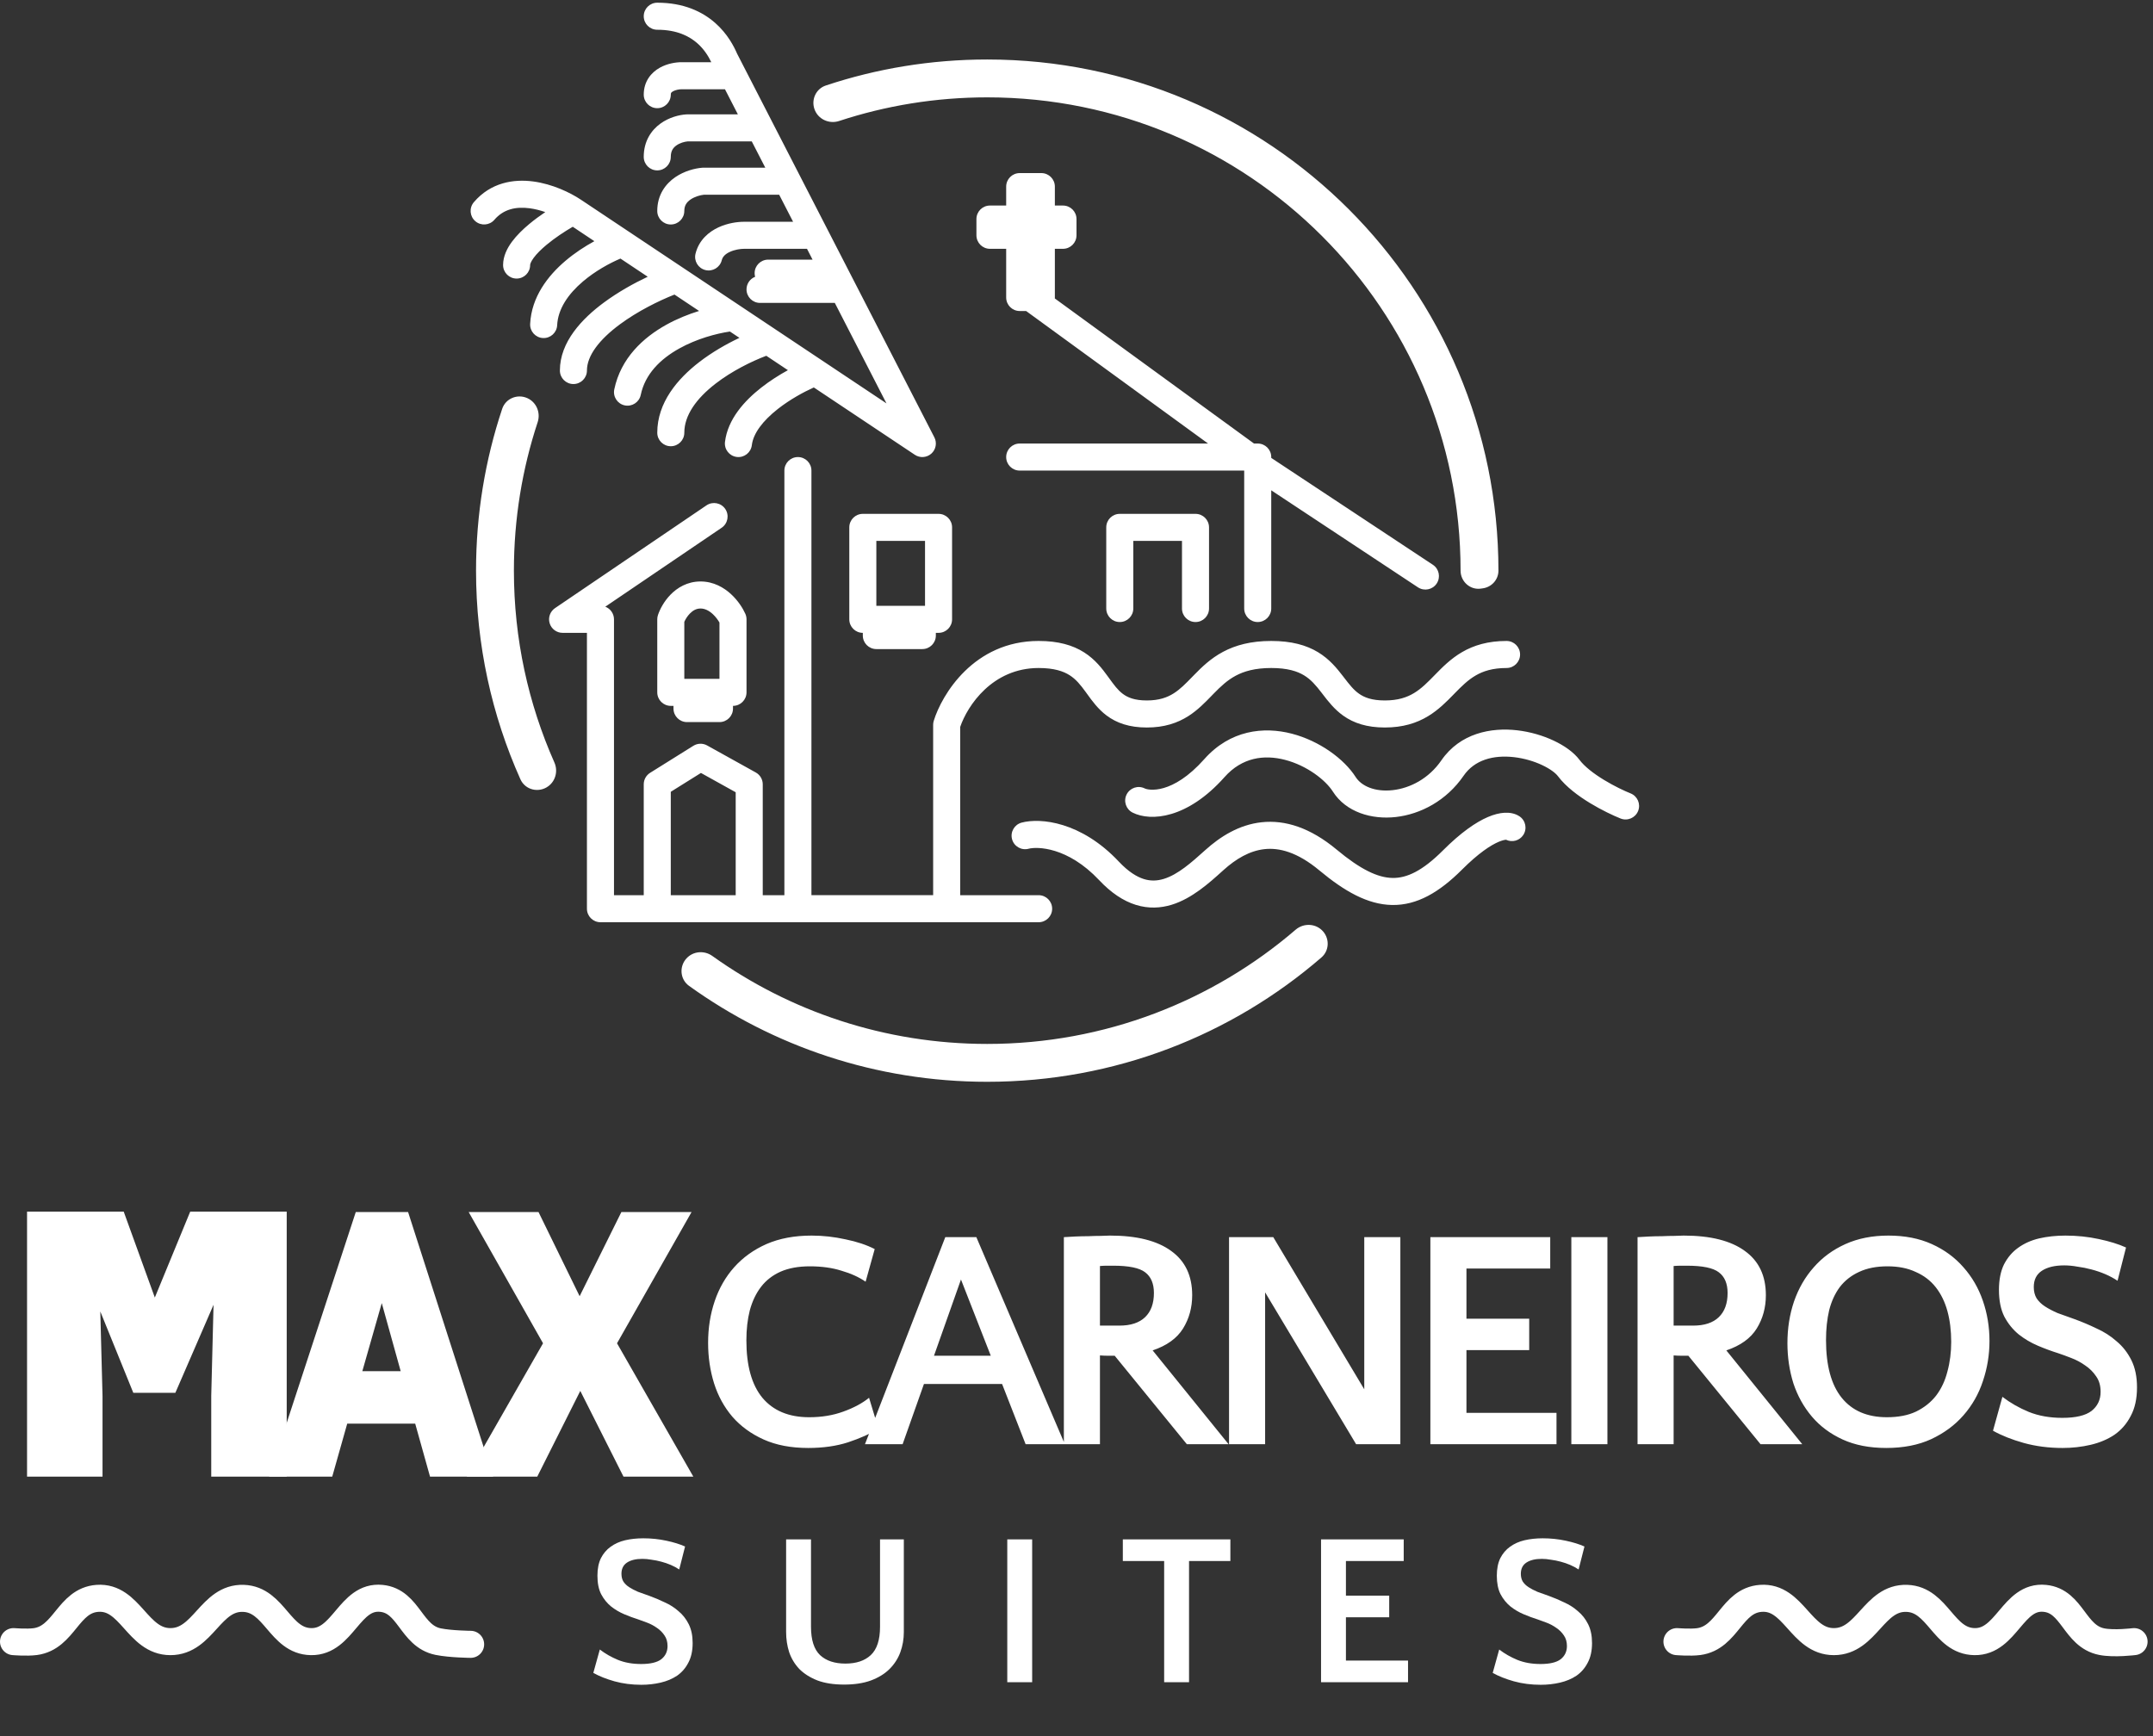 <svg fill="none" height="321" viewBox="0 0 398 321" width="398" xmlns="http://www.w3.org/2000/svg"><rect x="0" y="0" width="398" height="321" fill="#333333" stroke="none"/><path d="m2.5 303.5s2.451.205 4 0c5.424-.716 6.044-7.602 11.5-8 6.112-.446 7.372 8 13.5 8s7.375-8.211 13.5-8c5.792.199 6.705 7.898 12.5 8 5.96.105 7.068-8.592 13-8 5.13.512 5.447 6.978 10.5 8 2.297.465 6 .5 6 .5" stroke="#fff" stroke-linecap="round" stroke-linejoin="round" stroke-width="5"/><path d="m310 303.5s2.451.205 4 0c5.424-.716 6.044-7.602 11.5-8 6.112-.446 7.372 8 13.5 8s7.375-8.211 13.5-8c5.792.199 6.705 7.898 12.5 8 5.96.105 7.068-8.592 13-8 5.13.512 5.447 6.978 10.5 8 2.297.465 6 0 6 0" stroke="#fff" stroke-linecap="round" stroke-linejoin="round" stroke-width="5"/><g fill="#fff"><path clip-rule="evenodd" d="m121.5.5c-1.381 0-2.5 1.119-2.5 2.5s1.119 2.5 2.5 2.5c3.633 0 5.922 1.189 7.409 2.5 1.312 1.157 2.101 2.501 2.575 3.5h-5.484c-1.043 0-2.621.228-4.034 1.019-1.531.858-2.966 2.472-2.966 4.981 0 1.381 1.119 2.5 2.5 2.5s2.5-1.119 2.5-2.5c0-.226.052-.311.076-.346.037-.056.127-.157.333-.272.462-.259 1.134-.381 1.591-.381h8.016l2.388 4.644h-9.404c-.054 0-.108.002-.162.005-1.274.083-3.128.532-4.735 1.688-1.714 1.233-3.103 3.26-3.103 6.163 0 1.381 1.119 2.5 2.5 2.5s2.5-1.119 2.5-2.5c0-1.096.445-1.689 1.022-2.104.658-.473 1.509-.703 2.071-.752h11.881l2.497 4.856h-11.471c-.069 0-.139.003-.208.009-1.321.11-3.264.586-4.952 1.74-1.782 1.217-3.34 3.259-3.34 6.252 0 1.381 1.119 2.5 2.5 2.5s2.5-1.119 2.5-2.5c0-1.007.442-1.632 1.16-2.123.777-.53 1.777-.804 2.457-.877h13.924l2.571 5h-9.112c-1.201 0-2.999.249-4.688 1.031-1.716.795-3.593 2.286-4.237 4.862-.335 1.339.479 2.697 1.819 3.032 1.339.335 2.696-.48 3.031-1.819.156-.623.613-1.133 1.488-1.538.902-.418 1.955-.569 2.587-.569h11.682l1.028 2h-8.21c-1.381 0-2.5 1.119-2.5 2.5 0 .232.032.457.091.67-.931.364-1.591 1.27-1.591 2.33 0 1.381 1.119 2.5 2.5 2.5h13.823l9.55 18.578-56.486-37.658c-1.981-1.321-5.264-2.903-8.822-3.373-3.617-.478-7.837.179-10.963 3.826-.899 1.048-.777 2.627.271 3.525 1.048.899 2.627.777 3.525-.271 1.674-1.953 3.954-2.462 6.512-2.124.988.131 1.969.386 2.889.707-.998.672-2.014 1.417-2.961 2.206-1.177.98-2.326 2.091-3.201 3.276-.844 1.144-1.637 2.63-1.637 4.308 0 1.381 1.119 2.5 2.5 2.5s2.5-1.119 2.5-2.5c0-.122.082-.556.66-1.339.547-.741 1.366-1.561 2.377-2.402 1.541-1.283 3.345-2.465 4.842-3.335l3.997 2.665c-1.758.956-3.626 2.171-5.345 3.631-3.235 2.748-6.279 6.667-6.528 11.655-.069 1.379.993 2.553 2.372 2.622 1.379.069 2.553-.993 2.622-2.372.15-3.012 2.024-5.76 4.772-8.095 2.266-1.925 4.896-3.365 6.928-4.227l5.04 3.36c-2.615 1.236-5.505 2.849-8.097 4.764-4.043 2.986-8.14 7.28-8.14 12.573 0 1.381 1.119 2.5 2.5 2.5s2.5-1.119 2.5-2.5c0-2.707 2.236-5.69 6.11-8.552 3.261-2.409 7.142-4.326 10.073-5.489l4.545 3.03c-1.975.61-4.061 1.444-6.049 2.546-4.273 2.368-8.422 6.172-9.626 11.954-.282 1.352.585 2.676 1.937 2.957s2.676-.586 2.957-1.938c.796-3.818 3.577-6.617 7.156-8.6 3.196-1.772 6.767-2.737 9.329-3.117l1.756 1.17c-2.429 1.149-5.079 2.663-7.467 4.509-3.945 3.05-7.721 7.446-7.721 13.028 0 1.381 1.119 2.5 2.5 2.5s2.5-1.119 2.5-2.5c0-3.219 2.224-6.323 5.779-9.072 3.035-2.347 6.646-4.118 9.378-5.152l3.994 2.663c-1.624.891-3.352 1.983-4.961 3.248-3.042 2.391-6.167 5.795-6.672 10.017-.164 1.371.814 2.615 2.185 2.78s2.615-.814 2.779-2.185c.261-2.179 2.032-4.506 4.798-6.68 2.199-1.728 4.709-3.108 6.66-3.986l18.673 12.449c.948.632 2.202.543 3.052-.215.849-.758 1.079-1.995.558-3.008l-36.461-70.925c-.579-1.335-1.758-3.665-4.046-5.683-2.388-2.106-5.849-3.75-10.716-3.75zm67 31.5c-1.381 0-2.5 1.119-2.5 2.5v3.5h-3c-1.381 0-2.5 1.119-2.5 2.5v3c0 1.381 1.119 2.5 2.5 2.5h3v9c0 1.381 1.119 2.5 2.5 2.5h1.186l33.636 24.5h-34.822c-1.381 0-2.5 1.119-2.5 2.5s1.119 2.5 2.5 2.5h41.5v25.5c0 1.381 1.119 2.5 2.5 2.5s2.5-1.119 2.5-2.5v-21.85l27.121 17.935c1.152.762 2.703.446 3.464-.706.762-1.152.446-2.703-.706-3.464l-29.879-19.759v-.156c0-1.381-1.119-2.5-2.5-2.5h-.686l-36.82-26.82c.004-.059.006-.12.006-.18v-9h1.5c1.381 0 2.5-1.119 2.5-2.5v-3c0-1.381-1.119-2.5-2.5-2.5h-1.5v-3.5c0-1.381-1.119-2.5-2.5-2.5zm-38.5 55c0-1.381-1.119-2.5-2.5-2.5s-2.5 1.119-2.5 2.5v78.5h-4v-20.5c0-.908-.492-1.744-1.286-2.185l-9-5c-.795-.442-1.768-.417-2.539.065l-8 5c-.731.457-1.175 1.258-1.175 2.12v20.5h-5.5v-51c0-1.066-.667-1.976-1.606-2.335l21.51-14.596c1.142-.775 1.44-2.33.665-3.473-.776-1.143-2.33-1.44-3.473-.665l-28 19c-.908.617-1.308 1.754-.986 2.803.323 1.05 1.292 1.766 2.39 1.766h4.5v51c0 1.381 1.119 2.5 2.5 2.5h81c1.381 0 2.5-1.119 2.5-2.5s-1.119-2.5-2.5-2.5h-14.5v-31.105c1.348-3.944 5.958-10.895 14.5-10.895 2.878 0 4.577.602 5.723 1.33 1.191.755 2.018 1.783 3.005 3.14.085.117.172.238.262.362.879 1.22 1.991 2.763 3.572 3.949 1.865 1.398 4.222 2.219 7.438 2.219 3.22 0 5.656-.82 7.68-2.111 1.714-1.093 3.091-2.513 4.262-3.721v-.001c.139-.143.275-.283.408-.42 1.323-1.353 2.519-2.486 4.086-3.323 1.528-.817 3.553-1.424 6.564-1.424 3.019 0 4.83.61 6.064 1.357 1.275.772 2.16 1.815 3.208 3.172.088.113.178.231.27.351.94 1.226 2.117 2.762 3.777 3.94 1.934 1.373 4.364 2.18 7.681 2.18 3.318 0 5.859-.805 7.97-2.078 1.954-1.177 3.459-2.719 4.73-4.02l.15-.155c1.365-1.396 2.506-2.53 3.946-3.367 1.373-.799 3.124-1.38 5.704-1.38 1.381 0 2.5-1.119 2.5-2.5s-1.119-2.5-2.5-2.5c-3.42 0-6.044.794-8.218 2.058-2.103 1.223-3.679 2.835-5 4.187l-.007.008c-1.386 1.418-2.496 2.549-3.886 3.387-1.311.79-2.957 1.36-5.389 1.36-2.433 0-3.816-.568-4.788-1.258-1.018-.722-1.75-1.672-2.783-3.01l-.201-.261c-1.077-1.393-2.442-3.1-4.574-4.391-2.171-1.315-4.923-2.08-8.654-2.08-3.739 0-6.589.768-8.921 2.014-2.292 1.225-3.94 2.842-5.304 4.239-.135.137-.265.271-.393.403l-.003.002c-1.233 1.267-2.195 2.255-3.387 3.015-1.211.772-2.712 1.327-4.992 1.327-2.284 0-3.552-.554-4.438-1.219-.944-.708-1.62-1.64-2.591-2.978l-.199-.273c-1.013-1.393-2.311-3.115-4.37-4.422-2.104-1.335-4.78-2.108-8.402-2.108-12.006 0-17.913 9.967-19.389 14.765-.074.238-.111.486-.111.735v31.5h-22.5zm-14 59.471v19.029h-12v-19.114l5.575-3.485zm23.5-51.471c-1.381 0-2.5 1.119-2.5 2.5v17c0 1.381 1.119 2.5 2.5 2.5v.5c0 1.381 1.119 2.5 2.5 2.5h8.5c1.381 0 2.5-1.119 2.5-2.5v-.5h.5c1.381 0 2.5-1.119 2.5-2.5v-17c0-1.381-1.119-2.5-2.5-2.5zm2.5 17h9v-12h-9zm45-17c-1.381 0-2.5 1.119-2.5 2.5v15c0 1.381 1.119 2.5 2.5 2.5s2.5-1.119 2.5-2.5v-12.5h9v12.5c0 1.381 1.119 2.5 2.5 2.5s2.5-1.119 2.5-2.5v-15c0-1.381-1.119-2.5-2.5-2.5zm-80.5 30.5v-10.536c.199-.446.546-1.037 1.029-1.533.584-.6 1.226-.931 1.971-.931.774 0 1.531.358 2.255 1.025.551.509.977 1.104 1.245 1.571v10.404zm11.5 2.5c0 1.381-1.119 2.5-2.5 2.5v.5c0 1.381-1.119 2.5-2.5 2.5h-6c-1.381 0-2.5-1.119-2.5-2.5v-.5h-.5c-1.381 0-2.5-1.119-2.5-2.5v-13.5c0-.269.043-.536.128-.791.352-1.054 1.106-2.52 2.318-3.765 1.241-1.275 3.099-2.444 5.554-2.444 2.426 0 4.336 1.142 5.645 2.35 1.297 1.196 2.185 2.613 2.64 3.635.142.319.215.665.215 1.015zm132.56 15.416c2.021-2.939 5.523-3.875 9.34-3.433 1.878.218 3.695.766 5.184 1.467 1.541.725 2.509 1.507 2.916 2.05 1.491 1.988 3.821 3.687 5.913 4.96 2.14 1.303 4.291 2.314 5.659 2.861 1.281.513 2.736-.111 3.249-1.393.513-1.281-.111-2.736-1.393-3.249-1.132-.453-3.031-1.342-4.916-2.49-1.933-1.176-3.603-2.477-4.512-3.689-1.093-1.457-2.875-2.675-4.787-3.575-1.964-.924-4.304-1.626-6.738-1.908-4.808-.558-10.556.506-14.035 5.567-2.315 3.367-5.772 5.133-8.97 5.494-3.294.372-5.796-.747-6.861-2.42-2.131-3.349-6.698-6.689-11.792-8.015-5.247-1.365-11.421-.664-16.186 4.696-5.937 6.68-10.366 5.748-11.013 5.425-1.235-.618-2.737-.117-3.354 1.118-.618 1.235-.117 2.737 1.118 3.354 3.353 1.677 10.124 1.145 16.987-6.575 3.235-3.64 7.311-4.189 11.189-3.179 4.031 1.049 7.464 3.709 8.833 5.86 2.435 3.827 7.183 5.208 11.639 4.705 4.552-.514 9.345-2.998 12.53-7.631zm-.292 17.352c3.067-3.067 5.309-4.505 6.743-5.121.714-.306 1.167-.383 1.383-.394l.019-.001c1.106.535 2.466.186 3.167-.865.766-1.149.456-2.701-.693-3.467-.852-.568-1.863-.709-2.763-.66-.939.051-1.974.316-3.085.793-2.216.951-4.974 2.846-8.307 6.179-3.806 3.806-6.685 5.126-9.314 5.081-2.733-.047-5.919-1.568-10.318-5.234-4.891-4.076-9.543-5.528-13.866-5.065-4.237.454-7.713 2.703-10.406 5.128-2.62 2.357-5.071 4.538-7.688 5.344-1.211.372-2.411.426-3.68.033-1.298-.403-2.851-1.332-4.639-3.232-6.966-7.401-14.49-8.129-17.965-7.203-1.334.356-2.127 1.726-1.772 3.06.356 1.334 1.726 2.127 3.06 1.772 1.525-.407 7.201-.402 13.035 5.797 2.212 2.35 4.471 3.859 6.799 4.581 2.356.731 4.593.598 6.632-.03 3.73-1.147 6.921-4.024 9.277-6.148l.285-.258c2.307-2.075 4.831-3.576 7.594-3.872 2.677-.287 6.025.511 10.134 3.935 4.601 3.834 8.915 6.313 13.432 6.391 4.621.08 8.742-2.35 12.936-6.544zm8.246-5.514s-.006 0-.018-.002c.012.001.018.001.018.002zm-39.006 16.629c1.51-1.299 3.802-1.174 5.095.341 1.215 1.425 1.096 3.56-.321 4.785-16.566 14.325-38.162 22.991-61.782 22.991-20.572 0-39.609-6.574-55.125-17.735-1.659-1.194-1.855-3.561-.478-5.072 1.232-1.35 3.289-1.524 4.776-.461 14.327 10.242 31.873 16.268 50.827 16.268 21.776 0 41.695-7.955 57.008-21.117zm30.492-66.383c0 2.011 1.756 3.606 3.747 3.322l.376-.054c1.638-.234 2.877-1.613 2.877-3.268 0-52.191-42.309-94.5-94.5-94.5-10.428 0-20.461 1.689-29.841 4.808-1.786.594-2.71 2.538-2.115 4.324.627 1.881 2.69 2.858 4.573 2.238 8.614-2.836 17.82-4.37 27.383-4.37 48.325 0 87.5 39.175 87.5 87.5zm-177.169-29.91c.64-1.921 2.812-2.816 4.657-1.982 1.683.76 2.482 2.691 1.903 4.445-2.849 8.633-4.391 17.86-4.391 27.448 0 12.623 2.673 24.621 7.483 35.46.685 1.542.249 3.366-1.102 4.379-1.758 1.318-4.284.727-5.182-1.279-5.269-11.775-8.199-24.825-8.199-38.56 0-10.453 1.697-20.51 4.831-29.91z" fill-rule="evenodd"/><path d="m107.146 240.768-7.772-15.909-.137-.281h-.312-10.57-.858l.423.747 13.041 23.019-13.394 23.408-.428.748h.862 10.699.308l.138-.276 8.126-16.191 8.157 16.192.139.275h.308 10.57.862l-.428-.748-13.393-23.407 13.072-23.02.424-.747h-.859-10.635-.31l-.138.278z" stroke="#fff"/><path d="m79.772 272.135.102.365h.379 9.539.686l-.21-.653-15.082-46.922-.112-.347h-.364-8.218-.362l-.113.344-15.372 46.922-.215.656h.69 9.539.378l.103-.364 2.668-9.433h13.325zm-5.043-18.134h-8.412l4.262-14.93z" stroke="#fff"/><path d="m22.637 224.83-.119-.33h-.351-16.167-.5v.5 47 .5h.5 11.952.5v-.5-13.913h0l-0-.013-.483-18.357 6.886 16.976.127.312h.337 6.439.328l.131-.301 7.824-18.041-.213 8.42-.278 10.992h-0v.012 13.913.5h.5 11.952.5v-.5-47-.5h-.5-16.167-.335l-.128.31-6.78 16.461z" stroke="#fff"/><path d="m160.016 236.956c-1.237-.851-2.726-1.527-4.466-2.03-1.701-.541-3.654-.812-5.858-.812-2.088 0-3.886.329-5.394.986-1.469.657-2.668 1.585-3.596 2.784s-1.624 2.649-2.088 4.35c-.425 1.663-.638 3.519-.638 5.568 0 4.679.986 8.217 2.958 10.614 2.011 2.397 4.891 3.596 8.642 3.596 2.32 0 4.427-.348 6.322-1.044 1.933-.696 3.519-1.547 4.756-2.552l1.74 5.742c-1.547.928-3.422 1.759-5.626 2.494-2.165.696-4.621 1.044-7.366 1.044-3.171 0-5.916-.522-8.236-1.566s-4.253-2.455-5.8-4.234c-1.508-1.779-2.629-3.828-3.364-6.148-.735-2.359-1.102-4.853-1.102-7.482 0-2.745.406-5.317 1.218-7.714s2.011-4.485 3.596-6.264c1.624-1.817 3.615-3.248 5.974-4.292 2.397-1.044 5.181-1.566 8.352-1.566 2.088 0 4.176.232 6.264.696 2.088.425 3.886 1.025 5.394 1.798zm36.826 30.044h-7.25l-4.35-11.136h-14.442l-3.944 11.136h-6.96l14.848-38.28h5.742zm-24.186-16.356h10.498l-5.51-14.094zm33.404 0c-.425 0-.87 0-1.334 0-.425 0-.889-.019-1.392-.058v16.414h-6.67v-38.28c.619-.039 1.315-.077 2.088-.116.812-.039 1.624-.058 2.436-.058.812-.039 1.566-.058 2.262-.058.735-.039 1.315-.058 1.74-.058 4.949 0 8.719.947 11.31 2.842 2.591 1.856 3.886 4.582 3.886 8.178 0 2.281-.561 4.331-1.682 6.148s-2.997 3.171-5.626 4.06l14.036 17.342h-7.714zm-.29-16.646c-.309 0-.677 0-1.102 0s-.87.019-1.334.058v11.02h3.596c2.088 0 3.673-.522 4.756-1.566s1.624-2.533 1.624-4.466c0-1.74-.541-3.016-1.624-3.828-1.044-.812-3.016-1.218-5.916-1.218zm46.426 22.852v-28.13h6.67v38.28h-8.178l-16.82-28.072v28.072h-6.67v-38.28h8.178zm30.489-7.25h-11.6v11.6h16.646v5.8h-23.316v-38.28h22.156v5.8h-15.486v9.28h11.6zm14.459 17.4h-6.67v-38.28h6.67zm14.965-16.356c-.425 0-.87 0-1.334 0-.425 0-.889-.019-1.392-.058v16.414h-6.67v-38.28c.619-.039 1.315-.077 2.088-.116.812-.039 1.624-.058 2.436-.058.812-.039 1.566-.058 2.262-.058.735-.039 1.315-.058 1.74-.058 4.95 0 8.72.947 11.31 2.842 2.591 1.856 3.886 4.582 3.886 8.178 0 2.281-.56 4.331-1.682 6.148-1.121 1.817-2.996 3.171-5.626 4.06l14.036 17.342h-7.714zm-.29-16.646c-.309 0-.676 0-1.102 0-.425 0-.87.019-1.334.058v11.02h3.596c2.088 0 3.674-.522 4.756-1.566 1.083-1.044 1.624-2.533 1.624-4.466 0-1.74-.541-3.016-1.624-3.828-1.044-.812-3.016-1.218-5.916-1.218zm37.276-5.568c3.016 0 5.684.522 8.004 1.566s4.272 2.475 5.858 4.292c1.585 1.779 2.784 3.847 3.596 6.206s1.218 4.833 1.218 7.424c0 2.552-.406 5.027-1.218 7.424-.774 2.359-1.972 4.466-3.596 6.322-1.586 1.817-3.577 3.287-5.974 4.408-2.359 1.083-5.124 1.624-8.294 1.624-3.094 0-5.781-.522-8.062-1.566-2.282-1.044-4.176-2.455-5.684-4.234s-2.649-3.828-3.422-6.148c-.735-2.359-1.102-4.833-1.102-7.424 0-2.745.406-5.317 1.218-7.714.85-2.436 2.068-4.543 3.654-6.322 1.585-1.817 3.538-3.248 5.858-4.292s4.968-1.566 7.946-1.566zm-.29 33.582c2.126 0 3.924-.348 5.394-1.044 1.508-.735 2.745-1.721 3.712-2.958.966-1.276 1.662-2.765 2.088-4.466.464-1.701.696-3.519.696-5.452 0-2.088-.232-3.983-.696-5.684s-1.18-3.171-2.146-4.408c-.967-1.237-2.204-2.185-3.712-2.842-1.47-.696-3.21-1.044-5.22-1.044-2.05 0-3.809.348-5.278 1.044-1.431.657-2.61 1.585-3.538 2.784-.89 1.199-1.547 2.629-1.972 4.292-.387 1.663-.58 3.499-.58 5.51 0 4.717.966 8.275 2.9 10.672 1.933 2.397 4.717 3.596 8.352 3.596zm27.155-24.07c0 .812.174 1.508.522 2.088.386.58.908 1.083 1.566 1.508.657.425 1.43.831 2.32 1.218.928.348 1.952.715 3.074 1.102 1.392.503 2.764 1.083 4.118 1.74 1.392.619 2.629 1.411 3.712 2.378 1.121.928 2.03 2.088 2.726 3.48s1.044 3.074 1.044 5.046c0 2.088-.387 3.847-1.16 5.278-.735 1.431-1.74 2.591-3.016 3.48-1.276.851-2.746 1.469-4.408 1.856-1.663.387-3.384.58-5.162.58-2.552 0-4.95-.309-7.192-.928-2.204-.619-4.099-1.373-5.684-2.262l1.74-6.264c1.469 1.121 3.093 2.049 4.872 2.784 1.817.735 3.886 1.102 6.206 1.102 2.474 0 4.272-.425 5.394-1.276 1.121-.889 1.682-2.069 1.682-3.538 0-1.121-.271-2.069-.812-2.842-.542-.812-1.218-1.489-2.03-2.03-.812-.58-1.682-1.044-2.61-1.392-.89-.348-1.682-.638-2.378-.87-1.238-.387-2.494-.851-3.77-1.392s-2.456-1.237-3.538-2.088c-1.083-.889-1.972-1.991-2.668-3.306-.658-1.315-.986-2.958-.986-4.93 0-1.856.309-3.422.928-4.698.657-1.276 1.527-2.301 2.61-3.074 1.121-.812 2.416-1.392 3.886-1.74 1.508-.348 3.132-.522 4.872-.522 2.126 0 4.176.213 6.148.638 2.01.425 3.692.947 5.046 1.566l-1.566 6.148c-.696-.464-1.45-.87-2.262-1.218s-1.663-.638-2.552-.87c-.851-.232-1.721-.406-2.61-.522-.851-.155-1.663-.232-2.436-.232-1.74 0-3.113.329-4.118.986-1.006.657-1.508 1.663-1.508 3.016z"/><path d="m114.88 290.96c0 .56.12 1.04.36 1.44.267.4.627.747 1.08 1.04s.987.573 1.6.84c.64.24 1.347.493 2.12.76.96.347 1.907.747 2.84 1.2.96.427 1.813.973 2.56 1.64.773.64 1.4 1.44 1.88 2.4s.72 2.12.72 3.48c0 1.44-.267 2.653-.8 3.64-.507.987-1.2 1.787-2.08 2.4-.88.587-1.893 1.013-3.04 1.28s-2.333.4-3.56.4c-1.76 0-3.413-.213-4.96-.64-1.52-.427-2.827-.947-3.92-1.56l1.2-4.32c1.013.773 2.133 1.413 3.36 1.92 1.253.507 2.68.76 4.28.76 1.707 0 2.947-.293 3.72-.88.773-.613 1.16-1.427 1.16-2.44 0-.773-.187-1.427-.56-1.96-.373-.56-.84-1.027-1.4-1.4-.56-.4-1.16-.72-1.8-.96-.613-.24-1.16-.44-1.64-.6-.853-.267-1.72-.587-2.6-.96s-1.693-.853-2.44-1.44c-.747-.613-1.36-1.373-1.84-2.28-.453-.907-.68-2.04-.68-3.4 0-1.28.213-2.36.64-3.24.453-.88 1.053-1.587 1.8-2.12.773-.56 1.667-.96 2.68-1.2 1.04-.24 2.16-.36 3.36-.36 1.467 0 2.88.147 4.24.44 1.387.293 2.547.653 3.48 1.08l-1.08 4.24c-.48-.32-1-.6-1.56-.84s-1.147-.44-1.76-.6c-.587-.16-1.187-.28-1.8-.36-.587-.107-1.147-.16-1.68-.16-1.2 0-2.147.227-2.84.68s-1.04 1.147-1.04 2.08zm35.04 9.8c0 2.427.56 4.173 1.68 5.24 1.12 1.04 2.68 1.56 4.68 1.56s3.56-.52 4.68-1.56c1.146-1.067 1.72-2.813 1.72-5.24v-16.16h4.4v17.12c0 1.307-.214 2.547-.64 3.72-.427 1.173-1.094 2.213-2 3.12-.88.88-2.027 1.587-3.44 2.12-1.387.507-3.04.76-4.96.76s-3.56-.253-4.92-.76c-1.36-.533-2.48-1.24-3.36-2.12-.854-.907-1.48-1.947-1.88-3.12-.374-1.173-.56-2.413-.56-3.72v-17.12h4.6zm40.883 10.24h-4.6v-26.4h4.6zm36.64-22.4h-7.64v22.4h-4.6v-22.4h-7.64v-4h19.88zm29.363 10.4h-8v8h11.48v4h-16.08v-26.4h15.28v4h-10.68v6.4h8zm24.332-8.04c0 .56.12 1.04.36 1.44.266.4.626.747 1.08 1.04.453.293.986.573 1.6.84.64.24 1.346.493 2.12.76.96.347 1.906.747 2.84 1.2.96.427 1.813.973 2.56 1.64.773.64 1.4 1.44 1.88 2.4s.72 2.12.72 3.48c0 1.44-.267 2.653-.8 3.64-.507.987-1.2 1.787-2.08 2.4-.88.587-1.894 1.013-3.04 1.28-1.147.267-2.334.4-3.56.4-1.76 0-3.414-.213-4.96-.64-1.52-.427-2.827-.947-3.92-1.56l1.2-4.32c1.013.773 2.133 1.413 3.36 1.92 1.253.507 2.68.76 4.28.76 1.706 0 2.946-.293 3.72-.88.773-.613 1.16-1.427 1.16-2.44 0-.773-.187-1.427-.56-1.96-.374-.56-.84-1.027-1.4-1.4-.56-.4-1.16-.72-1.8-.96-.614-.24-1.16-.44-1.64-.6-.854-.267-1.72-.587-2.6-.96s-1.694-.853-2.44-1.44c-.747-.613-1.36-1.373-1.84-2.28-.454-.907-.68-2.04-.68-3.4 0-1.28.213-2.36.64-3.24.453-.88 1.053-1.587 1.8-2.12.773-.56 1.666-.96 2.68-1.2 1.04-.24 2.16-.36 3.36-.36 1.466 0 2.88.147 4.24.44 1.386.293 2.546.653 3.48 1.08l-1.08 4.24c-.48-.32-1-.6-1.56-.84s-1.147-.44-1.76-.6c-.587-.16-1.187-.28-1.8-.36-.587-.107-1.147-.16-1.68-.16-1.2 0-2.147.227-2.84.68-.694.453-1.04 1.147-1.04 2.08z"/></g></svg>
